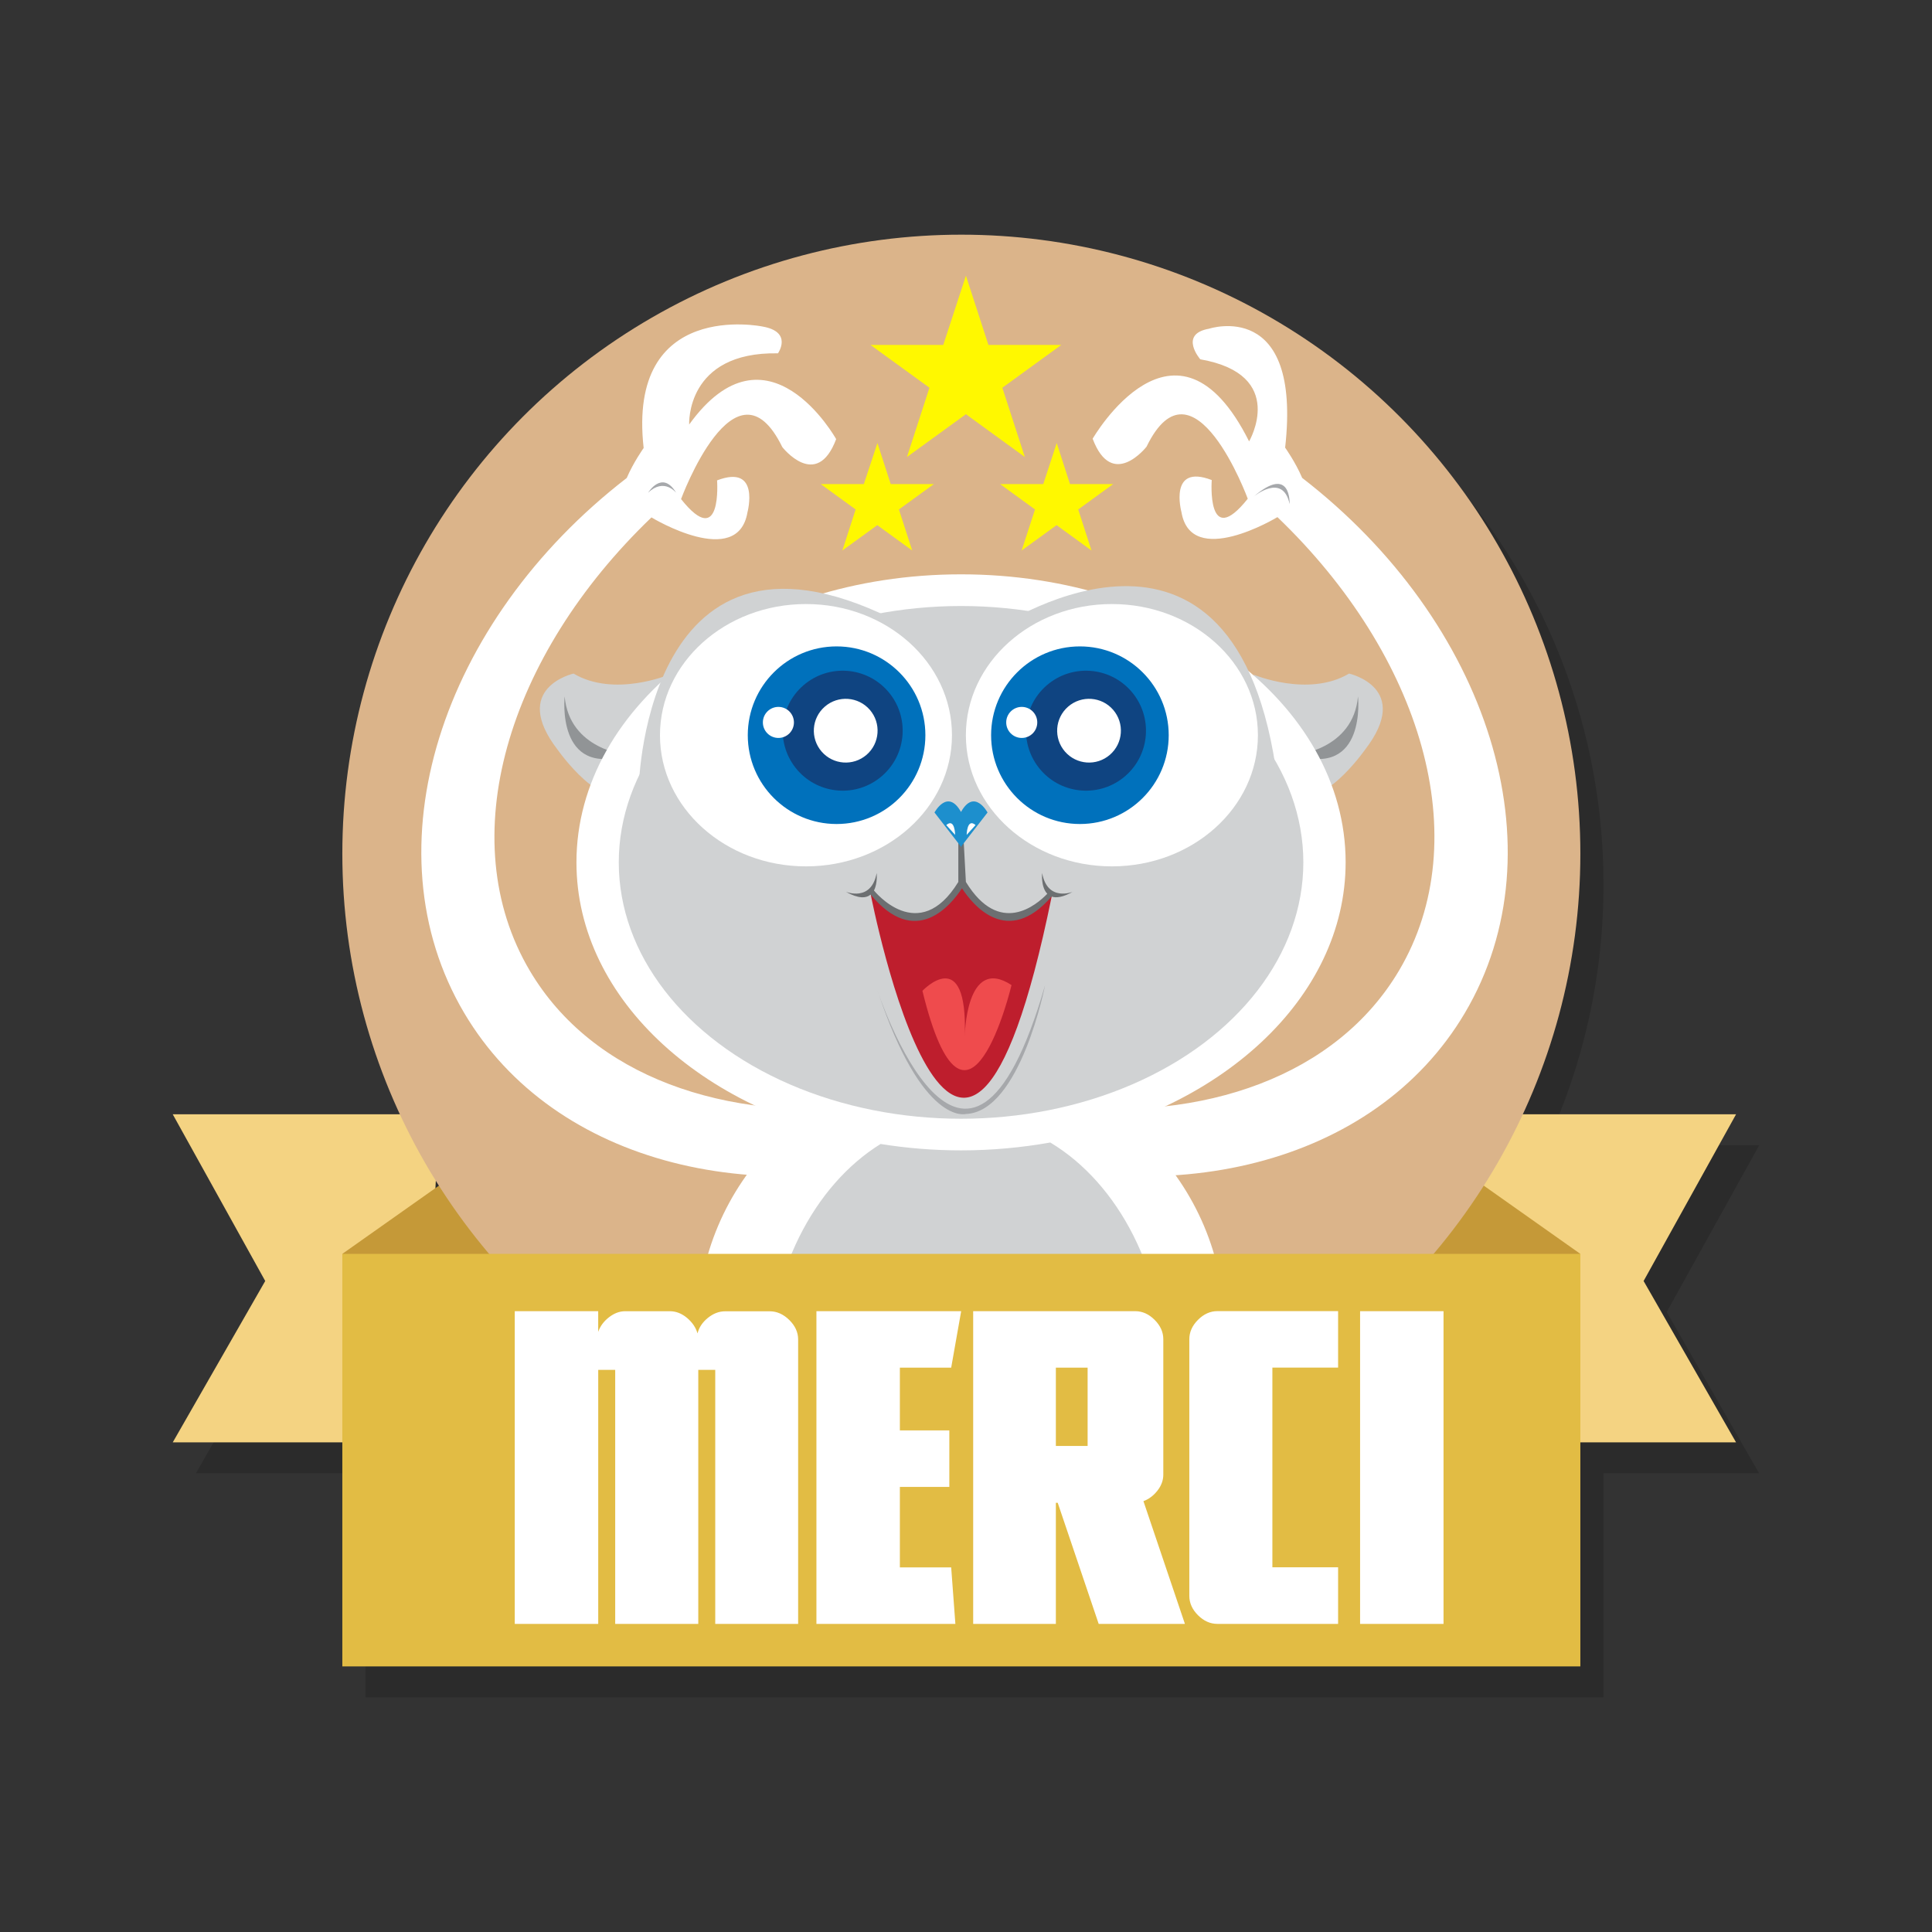 <svg xmlns="http://www.w3.org/2000/svg" width="250" height="250" viewBox="0 0 250 250"><rect x="0" y="0" width="250" height="250" fill="#333333" stroke="none"/><path opacity=".15" d="M215.682 169.762l11.965-21.572H200.05c4.77-10.252 7.446-21.672 7.446-33.723 0-44.238-35.86-80.1-80.1-80.1-44.24 0-80.1 35.86-80.1 80.1 0 12.05 2.677 23.47 7.444 33.723H25.354l11.965 21.572-11.97 20.88h21.94v28.99h160.2v-28.99h20.14l-11.96-20.88zm-155.88-12.344l-.46.324.054-.96c.133.214.272.423.406.636z"/><path fill="#F4D382" d="M56.87 144.19H22.353l11.967 21.57-11.966 20.88H54.53m135.6-42.45h34.516l-11.964 21.572 11.964 20.88H192.47"/><path fill="#C59938" d="M44.297 162.25l20.395-14.404 8.33 36.033m131.47-21.63l-20.394-14.41-8.328 36.03"/><circle fill="#DBB48A" cx="124.398" cy="110.467" r="80.1"/><circle fill="#FFF" cx="124.358" cy="171.909" r="34.118"/><path fill="#FFF" d="M168.484 61.8c-.87-2.027-2.188-3.877-2.188-3.877 2.176-19.36-9.838-15.39-9.838-15.39-3.97.69-1.145 3.96-1.145 3.96 11.36 1.984 6.32 10.622 6.32 10.622-9.49-18.983-20.244-.345-20.244-.345 2.53 6.73 6.97 1.035 6.97 1.035 6.05-12.427 13.1 6.73 13.1 6.73-5.35 6.73-4.66-2.417-4.66-2.417-5.64-2.163-3.92 4.142-3.92 4.142 1.24 7.37 12.27.747 12.42.654 18.7 17.946 25.81 41.662 15.73 58.686-8.07 13.613-25.18 19.63-44.35 17.518 1.07-.572 2.13-1.164 3.19-1.79 11.93-7.07 21.2-16.603 27.18-26.997-5.67 6.53-12.77 12.51-21.08 17.44-6.93 4.11-14.09 7.11-21.17 9.06-7.08-1.95-14.24-4.95-21.17-9.05-8.32-4.93-15.42-10.91-21.08-17.43 5.98 10.4 15.24 19.93 27.18 27 1.06.63 2.12 1.22 3.19 1.79-19.17 2.11-36.28-3.9-44.35-17.51-10.09-17.02-2.97-40.74 15.73-58.68.15.1 11.17 6.72 12.42-.65 0 0 1.71-6.3-3.93-4.14 0 0 .69 9.15-4.66 2.42 0 0 7.04-19.15 13.1-6.73 0 0 4.44 5.7 6.97-1.03 0 0-8.89-15.93-19.02-1.89 0 0-.48-9.44 11.49-9.21 0 0 1.96-2.78-2.01-3.47 0 0-17.54-3.63-15.37 15.72 0 0-1.32 1.85-2.19 3.88C57 80.46 47.5 109.86 60.08 131.1c11.66 19.68 38.59 26.09 64.73 17.19 26.14 8.9 53.07 2.49 64.73-17.19 12.58-21.23 3.082-50.63-21.07-69.286z"/><path fill="#D0D2D3" d="M86.584 87.295s-7.09 2.993-12.366-.135c0 0-8.246 1.84-2.06 9.856 0 0 6.18 8.77 9.056 4.71l5.37-14.43z"/><path fill="#919496" d="M81.175 97.695s-7.497-.648-8.11-7.582c0 0-1.146 10.55 8.11 7.582z"/><path fill="#D0D2D3" d="M162.207 87.295s7.09 2.993 12.365-.135c0 0 8.246 1.84 2.06 9.856 0 0-6.18 8.77-9.056 4.71l-5.37-14.43z"/><path fill="#919496" d="M167.615 97.695s7.498-.648 8.11-7.582c0 0 1.148 10.55-8.11 7.582z"/><path fill="#FFF" d="M174.125 111.592c0-20.586-22.28-37.274-49.765-37.274-27.487 0-49.768 16.688-49.768 37.274 0 17.908 16.862 32.857 39.34 36.447 3.374-2.1 7.157-3.28 11.152-3.28 3.867 0 7.533 1.1 10.82 3.08 21.916-3.91 38.22-18.65 38.22-36.26z"/><ellipse fill="#D0D2D3" cx="124.36" cy="111.592" rx="44.291" ry="33.174"/><path fill="#D0D2D3" d="M113.932 148.04c-8.617 5.358-14.562 16.733-14.562 29.9 0 18.32 11.513 33.175 25.714 33.175 14.203 0 25.716-14.854 25.716-33.176 0-13.34-6.1-24.83-14.896-30.1-3.707.66-7.568 1.02-11.545 1.02-3.58 0-7.07-.29-10.43-.83z"/><path fill="#BE1E2D" d="M112.675 115.756s11.43 58.984 23.41.26l-.16-.26-1.78 1.53-1.61.95h-.46l-1.21.173-2.126-.18-2.88-1.99-1.3-1.87-1.01 1.12-.69.74-.78.63-.84.51-.78.49-.81.34-.87.23-1.07-.06-1.15-.38-1.27-.55-1.67-1.18-.84-1.07-.16.51z"/><path fill="#6C6F71" d="M138.848 115.388s-3.295 1.38-3.996-2.416c0 0-.186 1.812.666 2.68-1.363 1.426-6.184 5.578-10.532-1.53l-.49-9.056-.49 1.79v7.267c-5.13 8.38-10.914 1.105-10.914 1.105l-.003.002c.49-.93.35-2.258.35-2.258-.7 3.797-4 2.416-4 2.416 1.67.938 2.65.848 3.22.366v.002c5.79 7 10.36 1.42 11.82-.812 1.44 2.205 5.9 7.652 11.59 1.07.6.21 1.47.097 2.76-.626z"/><path fill="#1D8FCD" d="M124.397 109.508l3.39-4.37s-1.697-3.178-3.433-.072c-1.735-3.105-3.432.072-3.432.072l3.39 4.37v.11l.042-.055.043.056v-.12z"/><path fill="#FFF" d="M123.594 108.033s-.027-2.233-1.148-1.27l1.148 1.27zm1.492 0s.03-2.233 1.15-1.27l-1.15 1.27z"/><path fill="#D0D2D3" d="M82.67 101.663s.91-39.77 35.896-19.923c34.938 19.816-35.896 19.923-35.896 19.923z"/><ellipse fill="#FFF" cx="104.292" cy="95.135" rx="18.892" ry="16.972"/><path fill="#D0D2D3" d="M128.307 81.74S159.1 60.31 165.05 99.176L128.308 81.74z"/><ellipse fill="#FFF" cx="143.879" cy="95.135" rx="18.895" ry="16.972"/><circle fill="#0071BC" cx="108.253" cy="95.135" r="11.491"/><path fill="#0F4481" d="M103.174 99.63c-2.808-3.245-2.453-8.145.79-10.95 3.24-2.804 8.14-2.452 10.95.792 2.804 3.24 2.45 8.144-.792 10.948-3.24 2.806-8.142 2.452-10.948-.79z"/><path fill="#FFF" d="M106.316 97.25c-1.492-1.725-1.304-4.327.42-5.816 1.72-1.49 4.327-1.307 5.82.416 1.49 1.725 1.298 4.332-.424 5.822-1.723 1.49-4.325 1.3-5.816-.422z"/><circle fill="#FFF" cx="100.725" cy="93.481" r="2.009"/><circle fill="#0071BC" cx="139.74" cy="95.135" r="11.491"/><path fill="#0F4481" d="M134.662 99.63c-2.81-3.245-2.455-8.145.787-10.95 3.24-2.804 8.14-2.452 10.95.792 2.8 3.24 2.45 8.144-.79 10.948-3.24 2.806-8.15 2.452-10.95-.79z"/><path fill="#FFF" d="M137.8 97.25c-1.49-1.725-1.302-4.327.42-5.816 1.722-1.49 4.33-1.307 5.82.416 1.49 1.725 1.3 4.332-.423 5.822-1.72 1.49-4.324 1.3-5.816-.422z"/><circle fill="#FFF" cx="132.213" cy="93.481" r="2.009"/><path fill="#A6A8AB" d="M113.56 128.215s11.438 34.805 21.676-.746c0 0-3.2 16.41-10.25 16.68 0 0-5.607 1.6-11.426-15.94z"/><path fill="#EF4B4D" d="M119.36 128.215s5.9-6.267 5.48 5.928c0 0 .1-10.584 6.052-6.674 0 0-5.78 24.27-11.532.74z"/><path fill="#A6A8AB" d="M87.49 63.76s-1.552-1.985-3.624 0c0 0 1.813-3.02 3.625 0zm74.717.517s3.795-3.186 4.668.95c0 0 .242-5.178-4.668-.95z"/><path fill="#FFF800" d="M124.99 35.672l2.912 8.963h9.424l-7.623 5.54 2.91 8.963-7.624-5.54-7.63 5.54 2.91-8.964-7.63-5.54h9.42m-8.52 12.698l1.72 5.31h5.58l-4.52 3.283 1.72 5.31-4.52-3.28-4.52 3.28 1.72-5.31-4.52-3.283h5.58m24.96-5.31l1.72 5.31h5.58l-4.52 3.283 1.72 5.31-4.52-3.28-4.52 3.28 1.73-5.31-4.52-3.283H135"/><path fill="#E2BC44" d="M44.297 162.25h160.2v53.383h-160.2z"/><path d="M103.3 210.13H92.553v-32.868h-2.197v32.87h-10.75v-32.87H77.41v32.87h-10.8v-40.466h10.797v2.675c.254-.73.717-1.36 1.386-1.88.668-.52 1.368-.79 2.102-.79h5.78c.796 0 1.537.29 2.222.86.685.58 1.14 1.24 1.362 2.01.19-.76.63-1.43 1.33-2 .7-.57 1.45-.86 2.24-.86h5.78c.92 0 1.77.38 2.53 1.13s1.14 1.59 1.14 2.51v36.84zm19.783-7.31l.542 7.31h-17.98v-40.464h18.73l-1.292 7.31h-6.64v8.12h6.4v7.31h-6.4v10.416h6.64zm30.22 7.31H142.17l-5.302-15.67h-.24v15.67h-10.7v-40.464H146.9c.924 0 1.76.375 2.508 1.123s1.123 1.58 1.123 2.5v17.53c0 .73-.25 1.42-.76 2.07s-1.11 1.1-1.81 1.36l5.36 15.86zm-12.566-23.026v-10.13h-4.108v10.13h4.1zm32.413 23.026h-15.622c-.925 0-1.76-.373-2.51-1.122-.747-.748-1.12-1.584-1.12-2.508v-33.203c0-.924.373-1.76 1.12-2.508s1.585-1.13 2.51-1.13h15.622v7.31h-8.504v25.84h8.504v7.31zm13.642 0h-10.797v-40.464h10.797v40.465z" fill="#FFF"/></svg>
